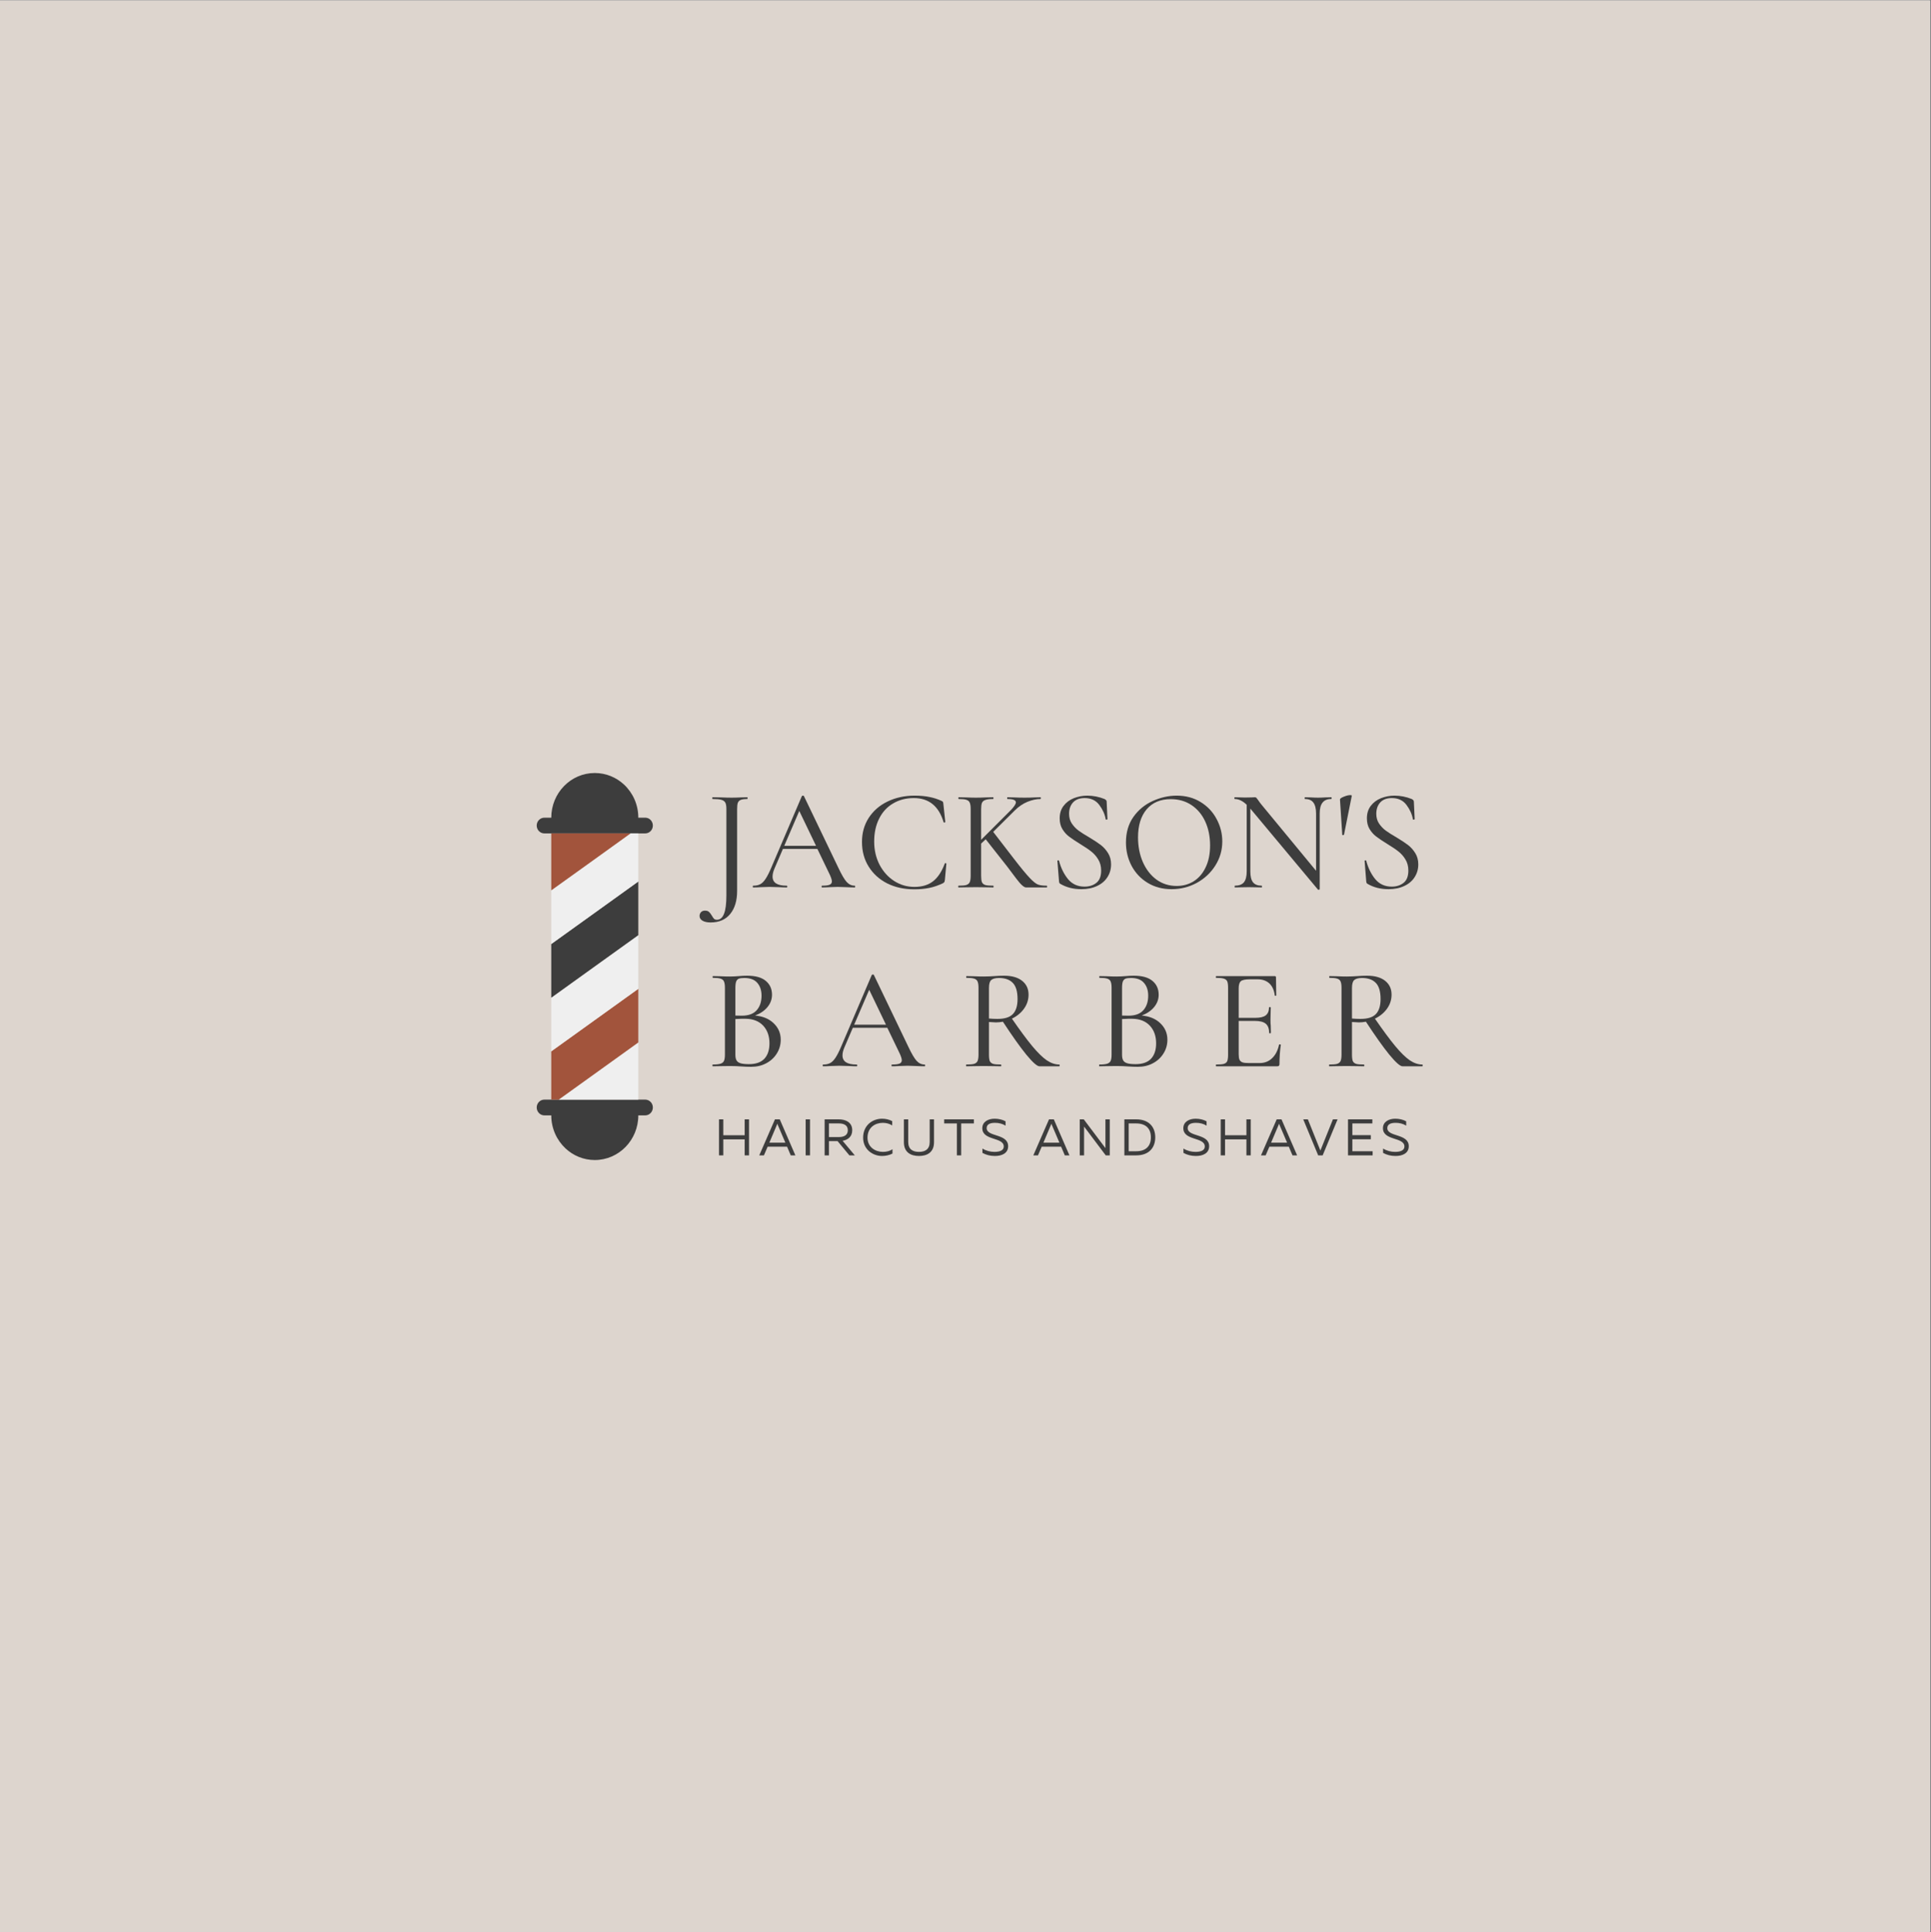 <?xml version="1.0" encoding="iso-8859-1"?>
<svg xmlns="http://www.w3.org/2000/svg" xmlns:xlink="http://www.w3.org/1999/xlink" width="224.88pt" height="225pt" viewBox="0 0 224.88 225" version="1.2">
	
	

	
	<rect x="0" y="0" width="224.88" height="225" fill="#808080" stroke="none"/>
	
	

	
	<defs>
		
		

		
		<g>
			
			

			
			<symbol overflow="visible" id="glyph0-0">
				
				

				
				<path style="stroke:none;" d="M 1.578 4.625 L 1.578 -12.172 L 6.906 -12.172 L 6.906 4.625 Z M 2.828 -10.516 L 3.906 -10.516 L 3.906 -9.875 L 2.812 -9.875 L 2.812 -9.344 L 5.594 -9.344 L 5.594 -9.875 L 4.484 -9.875 L 4.484 -10.516 L 5.594 -10.516 L 5.594 -11.047 L 2.828 -11.047 Z M 2.812 -7.156 L 5.594 -7.156 L 5.594 -7.719 L 4.484 -7.719 L 4.484 -8.891 L 2.812 -8.891 Z M 3.359 -7.719 L 3.359 -8.312 L 3.906 -8.312 L 3.906 -7.719 Z M 2.812 -6.125 L 3.906 -6.125 L 3.906 -5.531 L 2.812 -5.531 L 2.812 -4.953 L 4.484 -4.953 L 4.484 -6.125 L 5.594 -6.125 L 5.594 -6.688 L 2.812 -6.688 Z M 5.062 -4.578 L 2.812 -4.578 L 2.812 -4.016 L 5.594 -4.016 L 5.594 -5.672 L 5.062 -5.672 Z M 3.906 -2.688 L 4.484 -2.688 L 4.484 -3.094 L 5.062 -3.094 L 5.062 -2.281 L 3.359 -2.281 L 3.359 -3.625 L 2.812 -3.625 L 2.812 -1.734 L 5.594 -1.734 L 5.594 -3.625 L 3.906 -3.625 Z M 2.812 1.172 L 5.594 1.172 L 5.594 -0.719 L 2.812 -0.719 Z M 3.359 0.625 L 3.359 -0.188 L 5.062 -0.188 L 5.062 0.625 Z M 2.812 2.109 L 3.984 2.109 L 2.812 2.906 L 2.812 3.453 L 5.594 3.453 L 5.594 2.906 L 3.891 2.906 L 5.062 2.109 L 5.594 2.109 L 5.594 1.547 L 2.812 1.547 Z M 2.812 2.109 " animation_id="0"/>
				
				

			
			</symbol>
			
			

			
			<symbol overflow="visible" id="glyph0-1">
				
				

				
				<path style="stroke:none;" d="M 4.75 -10.5 C 4.77 -10.5 4.781 -10.461 4.781 -10.391 C 4.781 -10.328 4.77 -10.297 4.75 -10.297 C 4.395 -10.297 4.133 -10.258 3.969 -10.188 C 3.812 -10.125 3.703 -10.008 3.641 -9.844 C 3.586 -9.688 3.562 -9.441 3.562 -9.109 L 3.562 0.406 C 3.562 1.531 3.297 2.422 2.766 3.078 C 2.234 3.742 1.469 4.078 0.469 4.078 C 0.07 4.078 -0.238 4.008 -0.469 3.875 C -0.695 3.738 -0.812 3.555 -0.812 3.328 C -0.812 3.148 -0.754 3 -0.641 2.875 C -0.523 2.758 -0.375 2.703 -0.188 2.703 C 0.02 2.703 0.176 2.75 0.281 2.844 C 0.395 2.945 0.508 3.098 0.625 3.297 C 0.719 3.461 0.801 3.582 0.875 3.656 C 0.957 3.727 1.066 3.766 1.203 3.766 C 1.578 3.766 1.852 3.535 2.031 3.078 C 2.219 2.629 2.312 1.906 2.312 0.906 L 2.312 -9.141 C 2.312 -9.473 2.27 -9.719 2.188 -9.875 C 2.102 -10.031 1.953 -10.141 1.734 -10.203 C 1.516 -10.266 1.172 -10.297 0.703 -10.297 C 0.68 -10.297 0.672 -10.328 0.672 -10.391 C 0.672 -10.461 0.68 -10.5 0.703 -10.5 L 1.703 -10.484 C 2.211 -10.461 2.617 -10.453 2.922 -10.453 C 3.211 -10.453 3.582 -10.461 4.031 -10.484 Z M 4.75 -10.5 " animation_id="1"/>
				
				

			
			</symbol>
			
			

			
			<symbol overflow="visible" id="glyph0-2">
				
				

				
				<path style="stroke:none;" d="M 11.797 -0.203 C 11.836 -0.203 11.859 -0.164 11.859 -0.094 C 11.859 -0.031 11.836 0 11.797 0 C 11.578 0 11.242 -0.008 10.797 -0.031 C 10.348 -0.051 10.02 -0.062 9.812 -0.062 C 9.551 -0.062 9.234 -0.051 8.859 -0.031 C 8.492 -0.008 8.211 0 8.016 0 C 7.961 0 7.938 -0.031 7.938 -0.094 C 7.938 -0.164 7.961 -0.203 8.016 -0.203 C 8.41 -0.203 8.695 -0.238 8.875 -0.312 C 9.051 -0.383 9.141 -0.516 9.141 -0.703 C 9.141 -0.867 9.062 -1.125 8.906 -1.469 L 7.453 -4.484 L 3.438 -4.484 L 2.453 -2.188 C 2.305 -1.844 2.234 -1.535 2.234 -1.266 C 2.234 -0.555 2.773 -0.203 3.859 -0.203 C 3.922 -0.203 3.953 -0.164 3.953 -0.094 C 3.953 -0.031 3.922 0 3.859 0 C 3.66 0 3.367 -0.008 2.984 -0.031 C 2.555 -0.051 2.188 -0.062 1.875 -0.062 C 1.602 -0.062 1.266 -0.051 0.859 -0.031 C 0.523 -0.008 0.238 0 0 0 C -0.051 0 -0.078 -0.031 -0.078 -0.094 C -0.078 -0.164 -0.051 -0.203 0 -0.203 C 0.312 -0.203 0.578 -0.258 0.797 -0.375 C 1.016 -0.488 1.223 -0.695 1.422 -1 C 1.629 -1.312 1.852 -1.754 2.094 -2.328 L 5.641 -10.625 C 5.66 -10.664 5.707 -10.688 5.781 -10.688 C 5.844 -10.688 5.879 -10.664 5.891 -10.625 L 9.891 -2.297 C 10.273 -1.484 10.598 -0.93 10.859 -0.641 C 11.129 -0.348 11.441 -0.203 11.797 -0.203 Z M 3.594 -4.844 L 7.297 -4.844 L 5.344 -8.906 Z M 3.594 -4.844 " animation_id="2"/>
				
				

			
			</symbol>
			
			

			
			<symbol overflow="visible" id="glyph0-3">
				
				

				
				<path style="stroke:none;" d="M 6.953 -10.688 C 7.629 -10.688 8.207 -10.633 8.688 -10.531 C 9.176 -10.438 9.656 -10.281 10.125 -10.062 C 10.207 -10.02 10.254 -9.977 10.266 -9.938 C 10.285 -9.895 10.301 -9.805 10.312 -9.672 L 10.531 -7.625 C 10.531 -7.594 10.5 -7.57 10.438 -7.562 C 10.375 -7.551 10.336 -7.566 10.328 -7.609 C 9.773 -9.473 8.617 -10.406 6.859 -10.406 C 5.953 -10.406 5.148 -10.195 4.453 -9.781 C 3.754 -9.375 3.211 -8.785 2.828 -8.016 C 2.441 -7.254 2.25 -6.363 2.25 -5.344 C 2.25 -4.352 2.457 -3.453 2.875 -2.641 C 3.301 -1.836 3.867 -1.207 4.578 -0.75 C 5.297 -0.289 6.082 -0.062 6.938 -0.062 C 7.82 -0.062 8.547 -0.281 9.109 -0.719 C 9.672 -1.164 10.125 -1.852 10.469 -2.781 C 10.477 -2.82 10.508 -2.836 10.562 -2.828 C 10.625 -2.816 10.656 -2.797 10.656 -2.766 L 10.484 -0.891 C 10.461 -0.754 10.441 -0.664 10.422 -0.625 C 10.398 -0.594 10.352 -0.551 10.281 -0.5 C 9.707 -0.227 9.16 -0.039 8.641 0.062 C 8.129 0.164 7.555 0.219 6.922 0.219 C 5.742 0.219 4.691 -0.008 3.766 -0.469 C 2.848 -0.938 2.129 -1.586 1.609 -2.422 C 1.086 -3.254 0.828 -4.211 0.828 -5.297 C 0.828 -6.348 1.086 -7.281 1.609 -8.094 C 2.141 -8.914 2.867 -9.551 3.797 -10 C 4.734 -10.457 5.785 -10.688 6.953 -10.688 Z M 6.953 -10.688 " animation_id="3"/>
				
				

			
			</symbol>
			
			

			
			<symbol overflow="visible" id="glyph0-4">
				
				

				
				<path style="stroke:none;" d="M 10.828 -0.203 C 10.867 -0.203 10.891 -0.164 10.891 -0.094 C 10.891 -0.031 10.867 0 10.828 0 L 8.953 0 C 8.848 0 8.676 0 8.438 0 C 8.195 0.008 7.812 -0.336 7.281 -1.047 C 6.75 -1.754 6.398 -2.219 6.234 -2.438 L 3.734 -5.609 L 3.203 -5.109 L 3.203 -1.359 C 3.203 -1.016 3.234 -0.766 3.297 -0.609 C 3.367 -0.453 3.5 -0.344 3.688 -0.281 C 3.883 -0.227 4.191 -0.203 4.609 -0.203 C 4.641 -0.203 4.656 -0.164 4.656 -0.094 C 4.656 -0.031 4.641 0 4.609 0 C 4.242 0 3.969 -0.004 3.781 -0.016 L 2.594 -0.031 L 1.422 -0.016 C 1.211 -0.004 0.93 0 0.578 0 C 0.547 0 0.531 -0.031 0.531 -0.094 C 0.531 -0.164 0.547 -0.203 0.578 -0.203 C 0.984 -0.203 1.281 -0.227 1.469 -0.281 C 1.664 -0.344 1.801 -0.453 1.875 -0.609 C 1.945 -0.773 1.984 -1.023 1.984 -1.359 L 1.984 -9.141 C 1.984 -9.473 1.945 -9.719 1.875 -9.875 C 1.812 -10.031 1.68 -10.141 1.484 -10.203 C 1.297 -10.266 1 -10.297 0.594 -10.297 C 0.562 -10.297 0.547 -10.328 0.547 -10.391 C 0.547 -10.461 0.562 -10.5 0.594 -10.5 L 1.422 -10.484 C 1.922 -10.461 2.312 -10.453 2.594 -10.453 C 2.914 -10.453 3.312 -10.461 3.781 -10.484 L 4.609 -10.5 C 4.629 -10.5 4.641 -10.461 4.641 -10.391 C 4.641 -10.328 4.629 -10.297 4.609 -10.297 C 4.203 -10.297 3.898 -10.258 3.703 -10.188 C 3.504 -10.125 3.367 -10.008 3.297 -9.844 C 3.234 -9.688 3.203 -9.441 3.203 -9.109 L 3.203 -5.547 L 6.719 -9.062 C 7.07 -9.445 7.25 -9.727 7.25 -9.906 C 7.25 -10.164 6.922 -10.297 6.266 -10.297 C 6.242 -10.297 6.234 -10.328 6.234 -10.391 C 6.234 -10.461 6.242 -10.5 6.266 -10.5 L 7 -10.484 C 7.445 -10.461 7.867 -10.453 8.266 -10.453 C 8.66 -10.453 9.055 -10.461 9.453 -10.484 L 10.109 -10.5 C 10.141 -10.5 10.156 -10.461 10.156 -10.391 C 10.156 -10.328 10.141 -10.297 10.109 -10.297 C 9.641 -10.297 9.133 -10.188 8.594 -9.969 C 8.062 -9.75 7.57 -9.414 7.125 -8.969 L 4.609 -6.469 L 7.016 -3.344 C 7.828 -2.289 8.441 -1.547 8.859 -1.109 C 9.273 -0.672 9.602 -0.41 9.844 -0.328 C 10.082 -0.242 10.41 -0.203 10.828 -0.203 Z M 10.828 -0.203 " animation_id="4"/>
				
				

			
			</symbol>
			
			

			
			<symbol overflow="visible" id="glyph0-5">
				
				

				
				<path style="stroke:none;" d="M 2.516 -8.578 C 2.516 -8.148 2.617 -7.773 2.828 -7.453 C 3.047 -7.129 3.305 -6.852 3.609 -6.625 C 3.91 -6.406 4.336 -6.133 4.891 -5.812 C 5.461 -5.469 5.91 -5.172 6.234 -4.922 C 6.555 -4.672 6.832 -4.359 7.062 -3.984 C 7.289 -3.617 7.406 -3.188 7.406 -2.688 C 7.406 -2.133 7.266 -1.641 6.984 -1.203 C 6.711 -0.766 6.312 -0.422 5.781 -0.172 C 5.258 0.078 4.645 0.203 3.938 0.203 C 3.02 0.203 2.211 0 1.516 -0.406 C 1.453 -0.438 1.41 -0.473 1.391 -0.516 C 1.367 -0.566 1.352 -0.633 1.344 -0.719 L 1.156 -3.078 C 1.145 -3.117 1.172 -3.145 1.234 -3.156 C 1.297 -3.164 1.332 -3.148 1.344 -3.109 C 1.562 -2.273 1.91 -1.562 2.391 -0.969 C 2.879 -0.383 3.52 -0.094 4.312 -0.094 C 4.863 -0.094 5.32 -0.238 5.688 -0.531 C 6.062 -0.82 6.25 -1.301 6.25 -1.969 C 6.25 -2.469 6.133 -2.898 5.906 -3.266 C 5.688 -3.629 5.414 -3.938 5.094 -4.188 C 4.781 -4.438 4.348 -4.727 3.797 -5.062 C 3.242 -5.406 2.816 -5.691 2.516 -5.922 C 2.211 -6.148 1.953 -6.441 1.734 -6.797 C 1.523 -7.148 1.422 -7.566 1.422 -8.047 C 1.422 -8.617 1.57 -9.102 1.875 -9.5 C 2.176 -9.895 2.57 -10.191 3.062 -10.391 C 3.562 -10.586 4.086 -10.688 4.641 -10.688 C 5.328 -10.688 5.992 -10.555 6.641 -10.297 C 6.805 -10.211 6.891 -10.113 6.891 -10 L 6.984 -7.984 C 6.984 -7.93 6.953 -7.898 6.891 -7.891 C 6.828 -7.879 6.789 -7.895 6.781 -7.938 C 6.676 -8.531 6.426 -9.086 6.031 -9.609 C 5.633 -10.141 5.066 -10.406 4.328 -10.406 C 3.734 -10.406 3.281 -10.234 2.969 -9.891 C 2.664 -9.547 2.516 -9.109 2.516 -8.578 Z M 2.516 -8.578 " animation_id="5"/>
				
				

			
			</symbol>
			
			

			
			<symbol overflow="visible" id="glyph0-6">
				
				

				
				<path style="stroke:none;" d="M 6.141 0.203 C 5.098 0.203 4.172 -0.039 3.359 -0.531 C 2.555 -1.02 1.93 -1.68 1.484 -2.516 C 1.047 -3.348 0.828 -4.254 0.828 -5.234 C 0.828 -6.391 1.113 -7.379 1.688 -8.203 C 2.27 -9.023 3.02 -9.645 3.938 -10.062 C 4.852 -10.477 5.785 -10.688 6.734 -10.688 C 7.797 -10.688 8.727 -10.438 9.531 -9.938 C 10.344 -9.438 10.961 -8.773 11.391 -7.953 C 11.828 -7.141 12.047 -6.273 12.047 -5.359 C 12.047 -4.336 11.773 -3.398 11.234 -2.547 C 10.703 -1.703 9.984 -1.031 9.078 -0.531 C 8.172 -0.039 7.191 0.203 6.141 0.203 Z M 6.734 -0.172 C 7.473 -0.172 8.133 -0.352 8.719 -0.719 C 9.312 -1.094 9.773 -1.633 10.109 -2.344 C 10.453 -3.051 10.625 -3.898 10.625 -4.891 C 10.625 -5.93 10.438 -6.859 10.062 -7.672 C 9.688 -8.492 9.148 -9.133 8.453 -9.594 C 7.766 -10.051 6.961 -10.281 6.047 -10.281 C 4.848 -10.281 3.91 -9.883 3.234 -9.094 C 2.566 -8.301 2.234 -7.211 2.234 -5.828 C 2.234 -4.773 2.422 -3.816 2.797 -2.953 C 3.18 -2.086 3.711 -1.406 4.391 -0.906 C 5.078 -0.414 5.859 -0.172 6.734 -0.172 Z M 6.734 -0.172 " animation_id="6"/>
				
				

			
			</symbol>
			
			

			
			<symbol overflow="visible" id="glyph0-7">
				
				

				
				<path style="stroke:none;" d="M 11.875 -10.5 C 11.906 -10.5 11.922 -10.461 11.922 -10.391 C 11.922 -10.328 11.906 -10.297 11.875 -10.297 C 11.414 -10.297 11.078 -10.156 10.859 -9.875 C 10.641 -9.602 10.531 -9.176 10.531 -8.594 L 10.531 0.203 C 10.531 0.234 10.5 0.254 10.438 0.266 C 10.383 0.273 10.348 0.27 10.328 0.25 L 2.5 -9.125 L 2.453 -9.188 L 2.453 -1.875 C 2.453 -1.289 2.555 -0.863 2.766 -0.594 C 2.984 -0.332 3.316 -0.203 3.766 -0.203 C 3.797 -0.203 3.812 -0.164 3.812 -0.094 C 3.812 -0.031 3.797 0 3.766 0 C 3.492 0 3.281 -0.004 3.125 -0.016 L 2.266 -0.031 L 1.375 -0.016 C 1.207 -0.004 0.969 0 0.656 0 C 0.633 0 0.625 -0.031 0.625 -0.094 C 0.625 -0.164 0.633 -0.203 0.656 -0.203 C 1.133 -0.203 1.484 -0.332 1.703 -0.594 C 1.922 -0.863 2.031 -1.289 2.031 -1.875 L 2.031 -9.625 C 1.57 -10.07 1.109 -10.297 0.641 -10.297 C 0.609 -10.297 0.594 -10.328 0.594 -10.391 C 0.594 -10.461 0.609 -10.5 0.641 -10.5 L 1.266 -10.484 C 1.398 -10.473 1.586 -10.469 1.828 -10.469 L 2.625 -10.484 C 2.707 -10.492 2.82 -10.5 2.969 -10.5 C 3.062 -10.5 3.125 -10.477 3.156 -10.438 C 3.195 -10.395 3.266 -10.305 3.359 -10.172 C 3.492 -9.973 3.629 -9.789 3.766 -9.625 L 10.109 -1.938 L 10.109 -8.594 C 10.109 -9.176 10.004 -9.602 9.797 -9.875 C 9.598 -10.156 9.27 -10.297 8.812 -10.297 C 8.789 -10.297 8.781 -10.328 8.781 -10.391 C 8.781 -10.461 8.789 -10.5 8.812 -10.5 L 9.469 -10.484 C 9.832 -10.461 10.117 -10.453 10.328 -10.453 C 10.547 -10.453 10.832 -10.461 11.188 -10.484 Z M 11.875 -10.5 " animation_id="7"/>
				
				

			
			</symbol>
			
			

			
			<symbol overflow="visible" id="glyph0-8">
				
				

				
				<path style="stroke:none;" d="M 0.672 -10.219 C 0.66 -10.332 0.805 -10.445 1.109 -10.562 C 1.41 -10.688 1.664 -10.75 1.875 -10.75 C 2 -10.75 2.055 -10.723 2.047 -10.672 L 1.141 -6.141 C 1.117 -6.117 1.078 -6.102 1.016 -6.094 C 0.961 -6.082 0.938 -6.094 0.938 -6.125 Z M 0.672 -10.219 " animation_id="8"/>
				
				

			
			</symbol>
			
			

			
			<symbol overflow="visible" id="glyph0-9">
				
				

				
				<path style="stroke:none;" d="M 5.656 -5.906 C 6.551 -5.832 7.27 -5.535 7.812 -5.016 C 8.363 -4.492 8.641 -3.852 8.641 -3.094 C 8.641 -2.5 8.484 -1.957 8.172 -1.469 C 7.867 -0.988 7.457 -0.613 6.938 -0.344 C 6.426 -0.07 5.844 0.062 5.188 0.062 C 4.832 0.062 4.441 0.047 4.016 0.016 C 3.859 0.004 3.672 -0.004 3.453 -0.016 C 3.242 -0.023 3.004 -0.031 2.734 -0.031 L 1.578 -0.016 C 1.367 -0.004 1.082 0 0.719 0 C 0.695 0 0.688 -0.031 0.688 -0.094 C 0.688 -0.164 0.695 -0.203 0.719 -0.203 C 1.125 -0.203 1.426 -0.234 1.625 -0.297 C 1.82 -0.359 1.957 -0.469 2.031 -0.625 C 2.102 -0.781 2.141 -1.023 2.141 -1.359 L 2.141 -9.141 C 2.141 -9.473 2.102 -9.719 2.031 -9.875 C 1.969 -10.031 1.836 -10.141 1.641 -10.203 C 1.453 -10.266 1.156 -10.297 0.75 -10.297 C 0.719 -10.297 0.703 -10.328 0.703 -10.391 C 0.703 -10.461 0.719 -10.5 0.75 -10.5 L 1.578 -10.484 C 2.047 -10.461 2.43 -10.453 2.734 -10.453 C 2.941 -10.453 3.129 -10.457 3.297 -10.469 C 3.473 -10.477 3.625 -10.488 3.75 -10.5 C 4.094 -10.531 4.422 -10.547 4.734 -10.547 C 5.703 -10.547 6.426 -10.344 6.906 -9.938 C 7.383 -9.539 7.625 -9.004 7.625 -8.328 C 7.625 -7.797 7.445 -7.316 7.094 -6.891 C 6.75 -6.473 6.27 -6.145 5.656 -5.906 Z M 4.406 -10.281 C 4.125 -10.281 3.91 -10.254 3.766 -10.203 C 3.629 -10.148 3.523 -10.039 3.453 -9.875 C 3.391 -9.707 3.359 -9.453 3.359 -9.109 L 3.359 -5.906 L 4.109 -5.891 C 4.891 -5.891 5.469 -6.102 5.844 -6.531 C 6.219 -6.957 6.406 -7.52 6.406 -8.219 C 6.406 -8.844 6.238 -9.344 5.906 -9.719 C 5.582 -10.094 5.082 -10.281 4.406 -10.281 Z M 4.938 -0.25 C 5.738 -0.25 6.336 -0.457 6.734 -0.875 C 7.129 -1.301 7.328 -1.898 7.328 -2.672 C 7.328 -3.523 7.082 -4.211 6.594 -4.734 C 6.102 -5.254 5.426 -5.52 4.562 -5.531 C 4.25 -5.539 3.848 -5.531 3.359 -5.5 L 3.359 -1.359 C 3.359 -1.078 3.398 -0.859 3.484 -0.703 C 3.566 -0.547 3.719 -0.43 3.938 -0.359 C 4.164 -0.285 4.5 -0.25 4.938 -0.25 Z M 4.938 -0.25 " animation_id="9"/>
				
				

			
			</symbol>
			
			

			
			<symbol overflow="visible" id="glyph0-10">
				
				

				
				<path style="stroke:none;" d="M 11.547 -0.203 C 11.578 -0.203 11.594 -0.164 11.594 -0.094 C 11.594 -0.031 11.578 0 11.547 0 L 9.234 0 C 8.961 0 8.453 -0.453 7.703 -1.359 C 6.961 -2.273 6.055 -3.551 4.984 -5.188 C 4.68 -5.133 4.406 -5.109 4.156 -5.109 C 4.094 -5.109 3.828 -5.125 3.359 -5.156 L 3.359 -1.359 C 3.359 -1.016 3.391 -0.766 3.453 -0.609 C 3.523 -0.453 3.656 -0.344 3.844 -0.281 C 4.031 -0.227 4.332 -0.203 4.75 -0.203 C 4.781 -0.203 4.797 -0.164 4.797 -0.094 C 4.797 -0.031 4.781 0 4.75 0 C 4.395 0 4.125 -0.004 3.938 -0.016 L 2.734 -0.031 L 1.578 -0.016 C 1.367 -0.004 1.082 0 0.719 0 C 0.695 0 0.688 -0.031 0.688 -0.094 C 0.688 -0.164 0.695 -0.203 0.719 -0.203 C 1.133 -0.203 1.438 -0.227 1.625 -0.281 C 1.82 -0.344 1.957 -0.453 2.031 -0.609 C 2.102 -0.773 2.141 -1.023 2.141 -1.359 L 2.141 -9.141 C 2.141 -9.473 2.102 -9.719 2.031 -9.875 C 1.969 -10.031 1.836 -10.141 1.641 -10.203 C 1.453 -10.266 1.156 -10.297 0.75 -10.297 C 0.719 -10.297 0.703 -10.328 0.703 -10.391 C 0.703 -10.461 0.719 -10.5 0.75 -10.5 L 1.578 -10.484 C 2.047 -10.461 2.43 -10.453 2.734 -10.453 C 2.973 -10.453 3.195 -10.457 3.406 -10.469 C 3.625 -10.477 3.812 -10.488 3.969 -10.5 C 4.375 -10.531 4.758 -10.547 5.125 -10.547 C 6.02 -10.547 6.719 -10.348 7.219 -9.953 C 7.719 -9.555 7.969 -9.02 7.969 -8.344 C 7.969 -7.738 7.789 -7.191 7.438 -6.703 C 7.082 -6.211 6.613 -5.828 6.031 -5.547 C 6.969 -4.191 7.754 -3.129 8.391 -2.359 C 9.023 -1.598 9.586 -1.047 10.078 -0.703 C 10.578 -0.367 11.066 -0.203 11.547 -0.203 Z M 3.359 -5.562 C 3.672 -5.531 4 -5.516 4.344 -5.516 C 5.188 -5.516 5.785 -5.703 6.141 -6.078 C 6.504 -6.453 6.688 -7.035 6.688 -7.828 C 6.688 -8.711 6.5 -9.344 6.125 -9.719 C 5.758 -10.094 5.227 -10.281 4.531 -10.281 C 4.094 -10.281 3.785 -10.195 3.609 -10.031 C 3.441 -9.875 3.359 -9.566 3.359 -9.109 Z M 3.359 -5.562 " animation_id="10"/>
				
				

			
			</symbol>
			
			

			
			<symbol overflow="visible" id="glyph0-11">
				
				

				
				<path style="stroke:none;" d="M 8.047 -2.516 C 8.047 -2.547 8.078 -2.555 8.141 -2.547 C 8.211 -2.547 8.25 -2.531 8.25 -2.5 C 8.145 -1.77 8.094 -1.02 8.094 -0.25 C 8.094 -0.164 8.07 -0.102 8.031 -0.062 C 8 -0.02 7.93 0 7.828 0 L 0.719 0 C 0.695 0 0.688 -0.031 0.688 -0.094 C 0.688 -0.164 0.695 -0.203 0.719 -0.203 C 1.133 -0.203 1.438 -0.227 1.625 -0.281 C 1.82 -0.344 1.953 -0.453 2.016 -0.609 C 2.078 -0.773 2.109 -1.023 2.109 -1.359 L 2.109 -9.141 C 2.109 -9.473 2.078 -9.719 2.016 -9.875 C 1.953 -10.031 1.82 -10.141 1.625 -10.203 C 1.438 -10.266 1.133 -10.297 0.719 -10.297 C 0.695 -10.297 0.688 -10.328 0.688 -10.391 C 0.688 -10.461 0.695 -10.5 0.719 -10.5 L 7.547 -10.5 C 7.641 -10.5 7.688 -10.445 7.688 -10.344 L 7.719 -8.25 C 7.719 -8.219 7.688 -8.203 7.625 -8.203 C 7.57 -8.203 7.547 -8.219 7.547 -8.25 C 7.473 -8.852 7.266 -9.316 6.922 -9.641 C 6.578 -9.961 6.125 -10.125 5.562 -10.125 L 4.641 -10.125 C 4.109 -10.125 3.758 -10.051 3.594 -9.906 C 3.426 -9.758 3.344 -9.477 3.344 -9.062 L 3.344 -5.641 L 5.281 -5.641 C 5.832 -5.641 6.234 -5.734 6.484 -5.922 C 6.742 -6.117 6.875 -6.43 6.875 -6.859 C 6.875 -6.879 6.906 -6.891 6.969 -6.891 C 7.039 -6.891 7.078 -6.879 7.078 -6.859 L 7.047 -5.453 C 7.047 -5.129 7.055 -4.883 7.078 -4.719 L 7.094 -3.875 C 7.094 -3.852 7.055 -3.844 6.984 -3.844 C 6.922 -3.844 6.891 -3.852 6.891 -3.875 C 6.891 -4.375 6.758 -4.734 6.5 -4.953 C 6.238 -5.172 5.816 -5.281 5.234 -5.281 L 3.344 -5.281 L 3.344 -1.422 C 3.344 -1.129 3.375 -0.91 3.438 -0.766 C 3.508 -0.617 3.629 -0.516 3.797 -0.453 C 3.961 -0.398 4.219 -0.375 4.562 -0.375 L 5.766 -0.375 C 6.359 -0.375 6.848 -0.562 7.234 -0.938 C 7.629 -1.312 7.898 -1.836 8.047 -2.516 Z M 8.047 -2.516 " animation_id="11"/>
				
				

			
			</symbol>
			
			

			
			<symbol overflow="visible" id="glyph1-0">
				
				

				
				<path style="stroke:none;" d="M 0.551 0 L 1.055 0 L 1.055 -1.863 L 3.543 -1.863 L 3.543 0 L 4.047 0 L 4.047 -4.195 L 3.543 -4.195 L 3.543 -2.344 L 1.055 -2.344 L 1.055 -4.195 L 0.551 -4.195 Z M 0.551 0 " animation_id="12"/>
				
				

			
			</symbol>
			
			

			
			<symbol overflow="visible" id="glyph1-1">
				
				

				
				<path style="stroke:none;" d="M 2.43 -4.195 L 1.871 -4.195 L 0.043 0 L 0.586 0 L 1.02 -1.012 L 3.281 -1.012 L 3.711 0 L 4.25 0 Z M 1.219 -1.48 L 2.082 -3.52 C 2.105 -3.574 2.121 -3.629 2.145 -3.688 C 2.172 -3.629 2.188 -3.574 2.211 -3.52 L 3.082 -1.48 Z M 1.219 -1.48 " animation_id="13"/>
				
				

			
			</symbol>
			
			

			
			<symbol overflow="visible" id="glyph1-2">
				
				

				
				<path style="stroke:none;" d="M 0.551 0 L 1.055 0 L 1.055 -4.195 L 0.551 -4.195 Z M 0.551 0 " animation_id="14"/>
				
				

			
			</symbol>
			
			

			
			<symbol overflow="visible" id="glyph1-3">
				
				

				
				<path style="stroke:none;" d="M 0.551 0 L 1.055 0 L 1.055 -1.656 L 2.062 -1.656 L 3.434 0 L 4.066 0 L 2.645 -1.695 C 3.238 -1.805 3.766 -2.152 3.766 -2.926 C 3.766 -3.887 2.949 -4.195 2.195 -4.195 L 0.551 -4.195 Z M 1.055 -2.133 L 1.055 -3.719 L 2.219 -3.719 C 2.723 -3.719 3.254 -3.555 3.254 -2.926 C 3.254 -2.301 2.723 -2.133 2.219 -2.133 Z M 1.055 -2.133 " animation_id="15"/>
				
				

			
			</symbol>
			
			

			
			<symbol overflow="visible" id="glyph1-4">
				
				

				
				<path style="stroke:none;" d="M 2.469 0.07 C 2.918 0.07 3.34 -0.031 3.688 -0.211 L 3.688 -0.715 C 3.398 -0.508 3.008 -0.406 2.578 -0.406 C 1.707 -0.406 0.773 -0.945 0.781 -2.07 C 0.785 -3.266 1.691 -3.789 2.559 -3.789 C 2.957 -3.789 3.352 -3.688 3.656 -3.484 L 3.656 -3.988 C 3.305 -4.172 2.895 -4.27 2.477 -4.27 C 1.387 -4.27 0.277 -3.523 0.27 -2.07 C 0.266 -0.672 1.414 0.07 2.469 0.07 Z M 2.469 0.07 " animation_id="16"/>
				
				

			
			</symbol>
			
			

			
			<symbol overflow="visible" id="glyph1-5">
				
				

				
				<path style="stroke:none;" d="M 2.262 0.07 C 3.191 0.07 4.012 -0.336 4.012 -1.535 L 4.012 -4.195 L 3.508 -4.195 L 3.508 -1.559 C 3.508 -0.707 2.98 -0.406 2.262 -0.406 C 1.535 -0.406 1.008 -0.707 1.008 -1.559 L 1.008 -4.195 L 0.504 -4.195 L 0.504 -1.535 C 0.504 -0.336 1.324 0.07 2.262 0.07 Z M 2.262 0.07 " animation_id="17"/>
				
				

			
			</symbol>
			
			

			
			<symbol overflow="visible" id="glyph1-6">
				
				

				
				<path style="stroke:none;" d="M 1.559 0 L 2.062 0 L 2.062 -3.719 L 3.539 -3.719 L 3.539 -4.195 L 0.082 -4.195 L 0.082 -3.719 L 1.559 -3.719 Z M 1.559 0 " animation_id="18"/>
				
				

			
			</symbol>
			
			

			
			<symbol overflow="visible" id="glyph1-7">
				
				

				
				<path style="stroke:none;" d="M 1.758 0.07 C 2.559 0.078 3.309 -0.234 3.309 -1.066 C 3.309 -2.57 0.809 -2.117 0.809 -3.176 C 0.809 -3.629 1.223 -3.789 1.773 -3.789 C 2.207 -3.797 2.676 -3.676 3.008 -3.461 L 3.008 -3.965 C 2.676 -4.156 2.199 -4.27 1.738 -4.27 C 0.977 -4.27 0.301 -3.91 0.301 -3.16 C 0.301 -1.684 2.801 -2.16 2.801 -1.031 C 2.801 -0.559 2.301 -0.406 1.719 -0.406 C 1.242 -0.406 0.762 -0.523 0.316 -0.793 L 0.316 -0.289 C 0.727 -0.059 1.211 0.07 1.758 0.07 Z M 1.758 0.07 " animation_id="19"/>
				
				

			
			</symbol>
			
			

			
			<symbol overflow="visible" id="glyph1-8">
				
				

				
				<path style="stroke:none;" d="" animation_id="20"/>
				
				

			
			</symbol>
			
			

			
			<symbol overflow="visible" id="glyph1-9">
				
				

				
				<path style="stroke:none;" d="M 0.551 0 L 1.055 0 L 1.055 -3.355 L 3.578 0 L 4.047 0 L 4.047 -4.195 L 3.543 -4.195 L 3.543 -0.844 L 1.02 -4.195 L 0.551 -4.195 Z M 0.551 0 " animation_id="21"/>
				
				

			
			</symbol>
			
			

			
			<symbol overflow="visible" id="glyph1-10">
				
				

				
				<path style="stroke:none;" d="M 0.551 0 L 1.93 0 C 3.41 0 4.148 -0.887 4.148 -2.098 C 4.148 -3.309 3.41 -4.195 1.93 -4.195 L 0.551 -4.195 Z M 1.055 -0.48 L 1.055 -3.719 L 1.93 -3.719 C 3.062 -3.719 3.641 -3.105 3.641 -2.098 C 3.641 -1.09 3.062 -0.48 1.93 -0.48 Z M 1.055 -0.48 " animation_id="22"/>
				
				

			
			</symbol>
			
			

			
			<symbol overflow="visible" id="glyph1-11">
				
				

				
				<path style="stroke:none;" d="M 1.805 0 L 2.328 0 L 4.066 -4.195 L 3.523 -4.195 L 2.062 -0.562 L 0.605 -4.195 L 0.066 -4.195 Z M 1.805 0 " animation_id="23"/>
				
				

			
			</symbol>
			
			

			
			<symbol overflow="visible" id="glyph1-12">
				
				

				
				<path style="stroke:none;" d="M 0.551 0 L 3.418 0 L 3.418 -0.48 L 1.055 -0.48 L 1.055 -1.875 L 3.203 -1.875 L 3.203 -2.355 L 1.055 -2.355 L 1.055 -3.719 L 3.383 -3.719 L 3.383 -4.195 L 0.551 -4.195 Z M 0.551 0 " animation_id="24"/>
				
				

			
			</symbol>
			
			

		
		</g>
		
		

		
		<clipPath id="clip1">
			
			
  
			
			<path d="M 0 0.059 L 224.762 0.059 L 224.762 224.938 L 0 224.938 Z M 0 0.059 " animation_id="25"/>
			
			

		
		</clipPath>
		
		

		
		<clipPath id="clip2">
			
			
  
			
			<path d="M 62.137 90 L 76.379 90 L 76.379 98 L 62.137 98 Z M 62.137 90 " animation_id="26"/>
			
			

		
		</clipPath>
		
		

		
		<clipPath id="clip3">
			
			
  
			
			<path d="M 62.137 128 L 76.379 128 L 76.379 135.438 L 62.137 135.438 Z M 62.137 128 " animation_id="27"/>
			
			

		
		</clipPath>
		
		

	
	</defs>
	
	

	
	<g id="surface1">
		
		

		
		<g clip-path="url(#clip1)" clip-rule="nonzero">
			
			

			
			<path style=" stroke:none;fill-rule:nonzero;fill:rgb(100%,100%,100%);fill-opacity:1;" d="M 0 0.059 L 224.879 0.059 L 224.879 224.941 L 0 224.941 Z M 0 0.059 " animation_id="28"/>
			
			

			
			<path style=" stroke:none;fill-rule:nonzero;fill:rgb(86.67%,83.53%,80.779%);fill-opacity:1;" d="M 0 0.059 L 224.879 0.059 L 224.879 224.941 L 0 224.941 Z M 0 0.059 " animation_id="29"/>
			
			

		
		</g>
		
		

		
		<g style="fill:rgb(23.92%,23.92%,23.92%);fill-opacity:1;">
			
			
  
			
			<use xlink:href="#glyph0-1" x="82.282" y="103.337"/>
			
			

		
		</g>
		
		

		
		<g style="fill:rgb(23.92%,23.92%,23.92%);fill-opacity:1;">
			
			
  
			
			<use xlink:href="#glyph0-2" x="87.738" y="103.337"/>
			
			

		
		</g>
		
		

		
		<g style="fill:rgb(23.92%,23.92%,23.92%);fill-opacity:1;">
			
			
  
			
			<use xlink:href="#glyph0-3" x="99.557" y="103.337"/>
			
			

		
		</g>
		
		

		
		<g style="fill:rgb(23.92%,23.92%,23.92%);fill-opacity:1;">
			
			
  
			
			<use xlink:href="#glyph0-4" x="111.058" y="103.337"/>
			
			

		
		</g>
		
		

		
		<g style="fill:rgb(23.92%,23.92%,23.92%);fill-opacity:1;">
			
			
  
			
			<use xlink:href="#glyph0-5" x="121.987" y="103.337"/>
			
			

		
		</g>
		
		

		
		<g style="fill:rgb(23.92%,23.92%,23.92%);fill-opacity:1;">
			
			
  
			
			<use xlink:href="#glyph0-6" x="130.298" y="103.337"/>
			
			

		
		</g>
		
		

		
		<g style="fill:rgb(23.92%,23.92%,23.92%);fill-opacity:1;">
			
			
  
			
			<use xlink:href="#glyph0-7" x="143.158" y="103.337"/>
			
			

		
		</g>
		
		

		
		<g style="fill:rgb(23.92%,23.92%,23.92%);fill-opacity:1;">
			
			
  
			
			<use xlink:href="#glyph0-8" x="155.38" y="103.337"/>
			
			

		
		</g>
		
		

		
		<g style="fill:rgb(23.92%,23.92%,23.92%);fill-opacity:1;">
			
			
  
			
			<use xlink:href="#glyph0-5" x="157.764" y="103.337"/>
			
			

		
		</g>
		
		

		
		<g style="fill:rgb(23.92%,23.92%,23.92%);fill-opacity:1;">
			
			
  
			
			<use xlink:href="#glyph0-9" x="82.282" y="124.162"/>
			
			

		
		</g>
		
		

		
		<g style="fill:rgb(23.92%,23.92%,23.92%);fill-opacity:1;">
			
			
  
			
			<use xlink:href="#glyph0-2" x="95.881" y="124.162"/>
			
			

		
		</g>
		
		

		
		<g style="fill:rgb(23.92%,23.92%,23.92%);fill-opacity:1;">
			
			
  
			
			<use xlink:href="#glyph0-10" x="111.814" y="124.162"/>
			
			

		
		</g>
		
		

		
		<g style="fill:rgb(23.92%,23.92%,23.92%);fill-opacity:1;">
			
			
  
			
			<use xlink:href="#glyph0-9" x="127.311" y="124.162"/>
			
			

		
		</g>
		
		

		
		<g style="fill:rgb(23.92%,23.92%,23.92%);fill-opacity:1;">
			
			
  
			
			<use xlink:href="#glyph0-11" x="140.91" y="124.162"/>
			
			

		
		</g>
		
		

		
		<g style="fill:rgb(23.92%,23.92%,23.92%);fill-opacity:1;">
			
			
  
			
			<use xlink:href="#glyph0-10" x="154.09" y="124.162"/>
			
			

		
		</g>
		
		

		
		<g style="fill:rgb(23.92%,23.92%,23.92%);fill-opacity:1;">
			
			
  
			
			<use xlink:href="#glyph1-0" x="83.181" y="134.536"/>
			
			

		
		</g>
		
		

		
		<g style="fill:rgb(23.92%,23.92%,23.92%);fill-opacity:1;">
			
			
  
			
			<use xlink:href="#glyph1-1" x="88.379" y="134.536"/>
			
			

		
		</g>
		
		

		
		<g style="fill:rgb(23.92%,23.92%,23.92%);fill-opacity:1;">
			
			
  
			
			<use xlink:href="#glyph1-2" x="93.276" y="134.536"/>
			
			

		
		</g>
		
		

		
		<g style="fill:rgb(23.92%,23.92%,23.92%);fill-opacity:1;">
			
			
  
			
			<use xlink:href="#glyph1-3" x="95.483" y="134.536"/>
			
			

		
		</g>
		
		

		
		<g style="fill:rgb(23.92%,23.92%,23.92%);fill-opacity:1;">
			
			
  
			
			<use xlink:href="#glyph1-4" x="100.248" y="134.536"/>
			
			

		
		</g>
		
		

		
		<g style="fill:rgb(23.92%,23.92%,23.92%);fill-opacity:1;">
			
			
  
			
			<use xlink:href="#glyph1-5" x="104.762" y="134.536"/>
			
			

		
		</g>
		
		

		
		<g style="fill:rgb(23.92%,23.92%,23.92%);fill-opacity:1;">
			
			
  
			
			<use xlink:href="#glyph1-6" x="109.876" y="134.536"/>
			
			

		
		</g>
		
		

		
		<g style="fill:rgb(23.92%,23.92%,23.92%);fill-opacity:1;">
			
			
  
			
			<use xlink:href="#glyph1-7" x="114.096" y="134.536"/>
			
			

		
		</g>
		
		

		
		<g style="fill:rgb(23.92%,23.92%,23.92%);fill-opacity:1;">
			
			
  
			
			<use xlink:href="#glyph1-8" x="118.203" y="134.536"/>
			
			

		
		</g>
		
		

		
		<g style="fill:rgb(23.92%,23.92%,23.92%);fill-opacity:1;">
			
			
  
			
			<use xlink:href="#glyph1-1" x="120.295" y="134.536"/>
			
			

		
		</g>
		
		

		
		<g style="fill:rgb(23.92%,23.92%,23.92%);fill-opacity:1;">
			
			
  
			
			<use xlink:href="#glyph1-9" x="125.193" y="134.536"/>
			
			

		
		</g>
		
		

		
		<g style="fill:rgb(23.92%,23.92%,23.92%);fill-opacity:1;">
			
			
  
			
			<use xlink:href="#glyph1-10" x="130.39" y="134.536"/>
			
			

		
		</g>
		
		

		
		<g style="fill:rgb(23.92%,23.92%,23.92%);fill-opacity:1;">
			
			
  
			
			<use xlink:href="#glyph1-8" x="135.414" y="134.536"/>
			
			

		
		</g>
		
		

		
		<g style="fill:rgb(23.92%,23.92%,23.92%);fill-opacity:1;">
			
			
  
			
			<use xlink:href="#glyph1-7" x="137.506" y="134.536"/>
			
			

		
		</g>
		
		

		
		<g style="fill:rgb(23.92%,23.92%,23.92%);fill-opacity:1;">
			
			
  
			
			<use xlink:href="#glyph1-0" x="141.612" y="134.536"/>
			
			

		
		</g>
		
		

		
		<g style="fill:rgb(23.92%,23.92%,23.92%);fill-opacity:1;">
			
			
  
			
			<use xlink:href="#glyph1-1" x="146.81" y="134.536"/>
			
			

		
		</g>
		
		

		
		<g style="fill:rgb(23.92%,23.92%,23.92%);fill-opacity:1;">
			
			
  
			
			<use xlink:href="#glyph1-11" x="151.707" y="134.536"/>
			
			

		
		</g>
		
		

		
		<g style="fill:rgb(23.92%,23.92%,23.92%);fill-opacity:1;">
			
			
  
			
			<use xlink:href="#glyph1-12" x="156.437" y="134.536"/>
			
			

		
		</g>
		
		

		
		<g style="fill:rgb(23.92%,23.92%,23.92%);fill-opacity:1;">
			
			
  
			
			<use xlink:href="#glyph1-7" x="160.754" y="134.536"/>
			
			

		
		</g>
		
		

		
		<g clip-path="url(#clip2)" clip-rule="nonzero">
			
			

			
			<path style=" stroke:none;fill-rule:nonzero;fill:rgb(23.92%,23.92%,23.92%);fill-opacity:1;" d="M 75.703 95.418 C 75.902 95.586 76.031 95.844 76.031 96.129 C 76.031 96.637 75.633 97.047 75.137 97.047 L 63.398 97.047 C 62.902 97.047 62.504 96.637 62.504 96.129 C 62.504 95.625 62.902 95.215 63.398 95.215 L 64.199 95.215 C 64.199 92.34 66.469 90.012 69.266 90.012 C 70.574 90.012 71.766 90.52 72.664 91.352 C 73.691 92.305 74.336 93.68 74.336 95.215 L 75.137 95.215 C 75.352 95.215 75.547 95.289 75.703 95.418 Z M 75.703 95.418 " animation_id="30"/>
			
			

		
		</g>
		
		

		
		<g clip-path="url(#clip3)" clip-rule="nonzero">
			
			

			
			<path style=" stroke:none;fill-rule:nonzero;fill:rgb(23.92%,23.92%,23.92%);fill-opacity:1;" d="M 75.137 128.043 C 75.633 128.043 76.031 128.453 76.031 128.961 C 76.031 129.465 75.633 129.879 75.137 129.879 L 74.336 129.879 C 74.336 132.75 72.066 135.078 69.266 135.078 C 67.953 135.078 66.758 134.566 65.859 133.727 C 64.84 132.773 64.199 131.402 64.199 129.879 L 63.398 129.879 C 63.176 129.879 62.977 129.797 62.82 129.66 C 62.625 129.492 62.504 129.238 62.504 128.961 C 62.504 128.453 62.902 128.043 63.398 128.043 Z M 75.137 128.043 " animation_id="31"/>
			
			

		
		</g>
		
		

		
		<path style=" stroke:none;fill-rule:nonzero;fill:rgb(93.729%,93.729%,93.729%);fill-opacity:1;" d="M 74.336 121.387 L 74.336 128.043 L 65.07 128.043 L 69.727 124.699 Z M 74.336 121.387 " animation_id="32"/>
		
		

		
		<path style=" stroke:none;fill-rule:nonzero;fill:rgb(63.53%,32.939%,23.529%);fill-opacity:1;" d="M 74.336 115.141 L 74.336 121.387 L 69.727 124.699 L 65.07 128.043 L 64.199 128.043 L 64.199 122.422 L 72.895 116.176 C 72.898 116.176 72.898 116.176 72.898 116.172 C 72.898 116.172 72.898 116.172 72.902 116.172 Z M 74.336 115.141 " animation_id="33"/>
		
		

		
		<path style=" stroke:none;fill-rule:nonzero;fill:rgb(93.729%,93.729%,93.729%);fill-opacity:1;" d="M 74.336 108.895 L 74.336 115.141 L 72.902 116.172 C 72.898 116.172 72.898 116.172 72.898 116.172 C 72.898 116.176 72.898 116.176 72.895 116.176 L 64.199 122.422 L 64.199 116.176 L 70.027 111.988 C 70.031 111.984 70.035 111.984 70.035 111.98 C 70.039 111.98 70.043 111.977 70.043 111.977 Z M 74.336 108.895 " animation_id="34"/>
		
		

		
		<path style=" stroke:none;fill-rule:nonzero;fill:rgb(23.92%,23.92%,23.92%);fill-opacity:1;" d="M 74.336 102.645 L 74.336 108.895 L 70.043 111.977 C 70.043 111.977 70.039 111.98 70.035 111.98 C 70.035 111.984 70.031 111.984 70.027 111.988 L 64.199 116.176 L 64.199 109.926 L 67.164 107.797 C 67.168 107.793 67.168 107.793 67.172 107.793 C 67.172 107.789 67.172 107.789 67.176 107.789 Z M 74.336 102.645 " animation_id="35"/>
		
		

		
		<path style=" stroke:none;fill-rule:nonzero;fill:rgb(93.729%,93.729%,93.729%);fill-opacity:1;" d="M 74.336 97.047 L 74.336 102.645 L 67.176 107.789 C 67.172 107.789 67.172 107.789 67.172 107.793 C 67.168 107.793 67.168 107.793 67.164 107.797 L 64.199 109.926 L 64.199 103.684 C 64.234 103.656 64.27 103.625 64.309 103.598 C 64.309 103.598 64.312 103.598 64.312 103.598 C 64.316 103.594 64.324 103.59 64.332 103.582 L 68.781 100.391 L 73.43 97.047 Z M 74.336 97.047 " animation_id="36"/>
		
		

		
		<path style=" stroke:none;fill-rule:nonzero;fill:rgb(63.53%,32.939%,23.529%);fill-opacity:1;" d="M 73.43 97.047 L 68.781 100.391 L 64.332 103.582 C 64.324 103.59 64.316 103.594 64.312 103.598 C 64.312 103.598 64.309 103.598 64.309 103.598 C 64.273 103.625 64.234 103.648 64.199 103.676 L 64.199 97.047 Z M 73.43 97.047 " animation_id="37"/>
		
		

	
	</g>
	
	


</svg>
